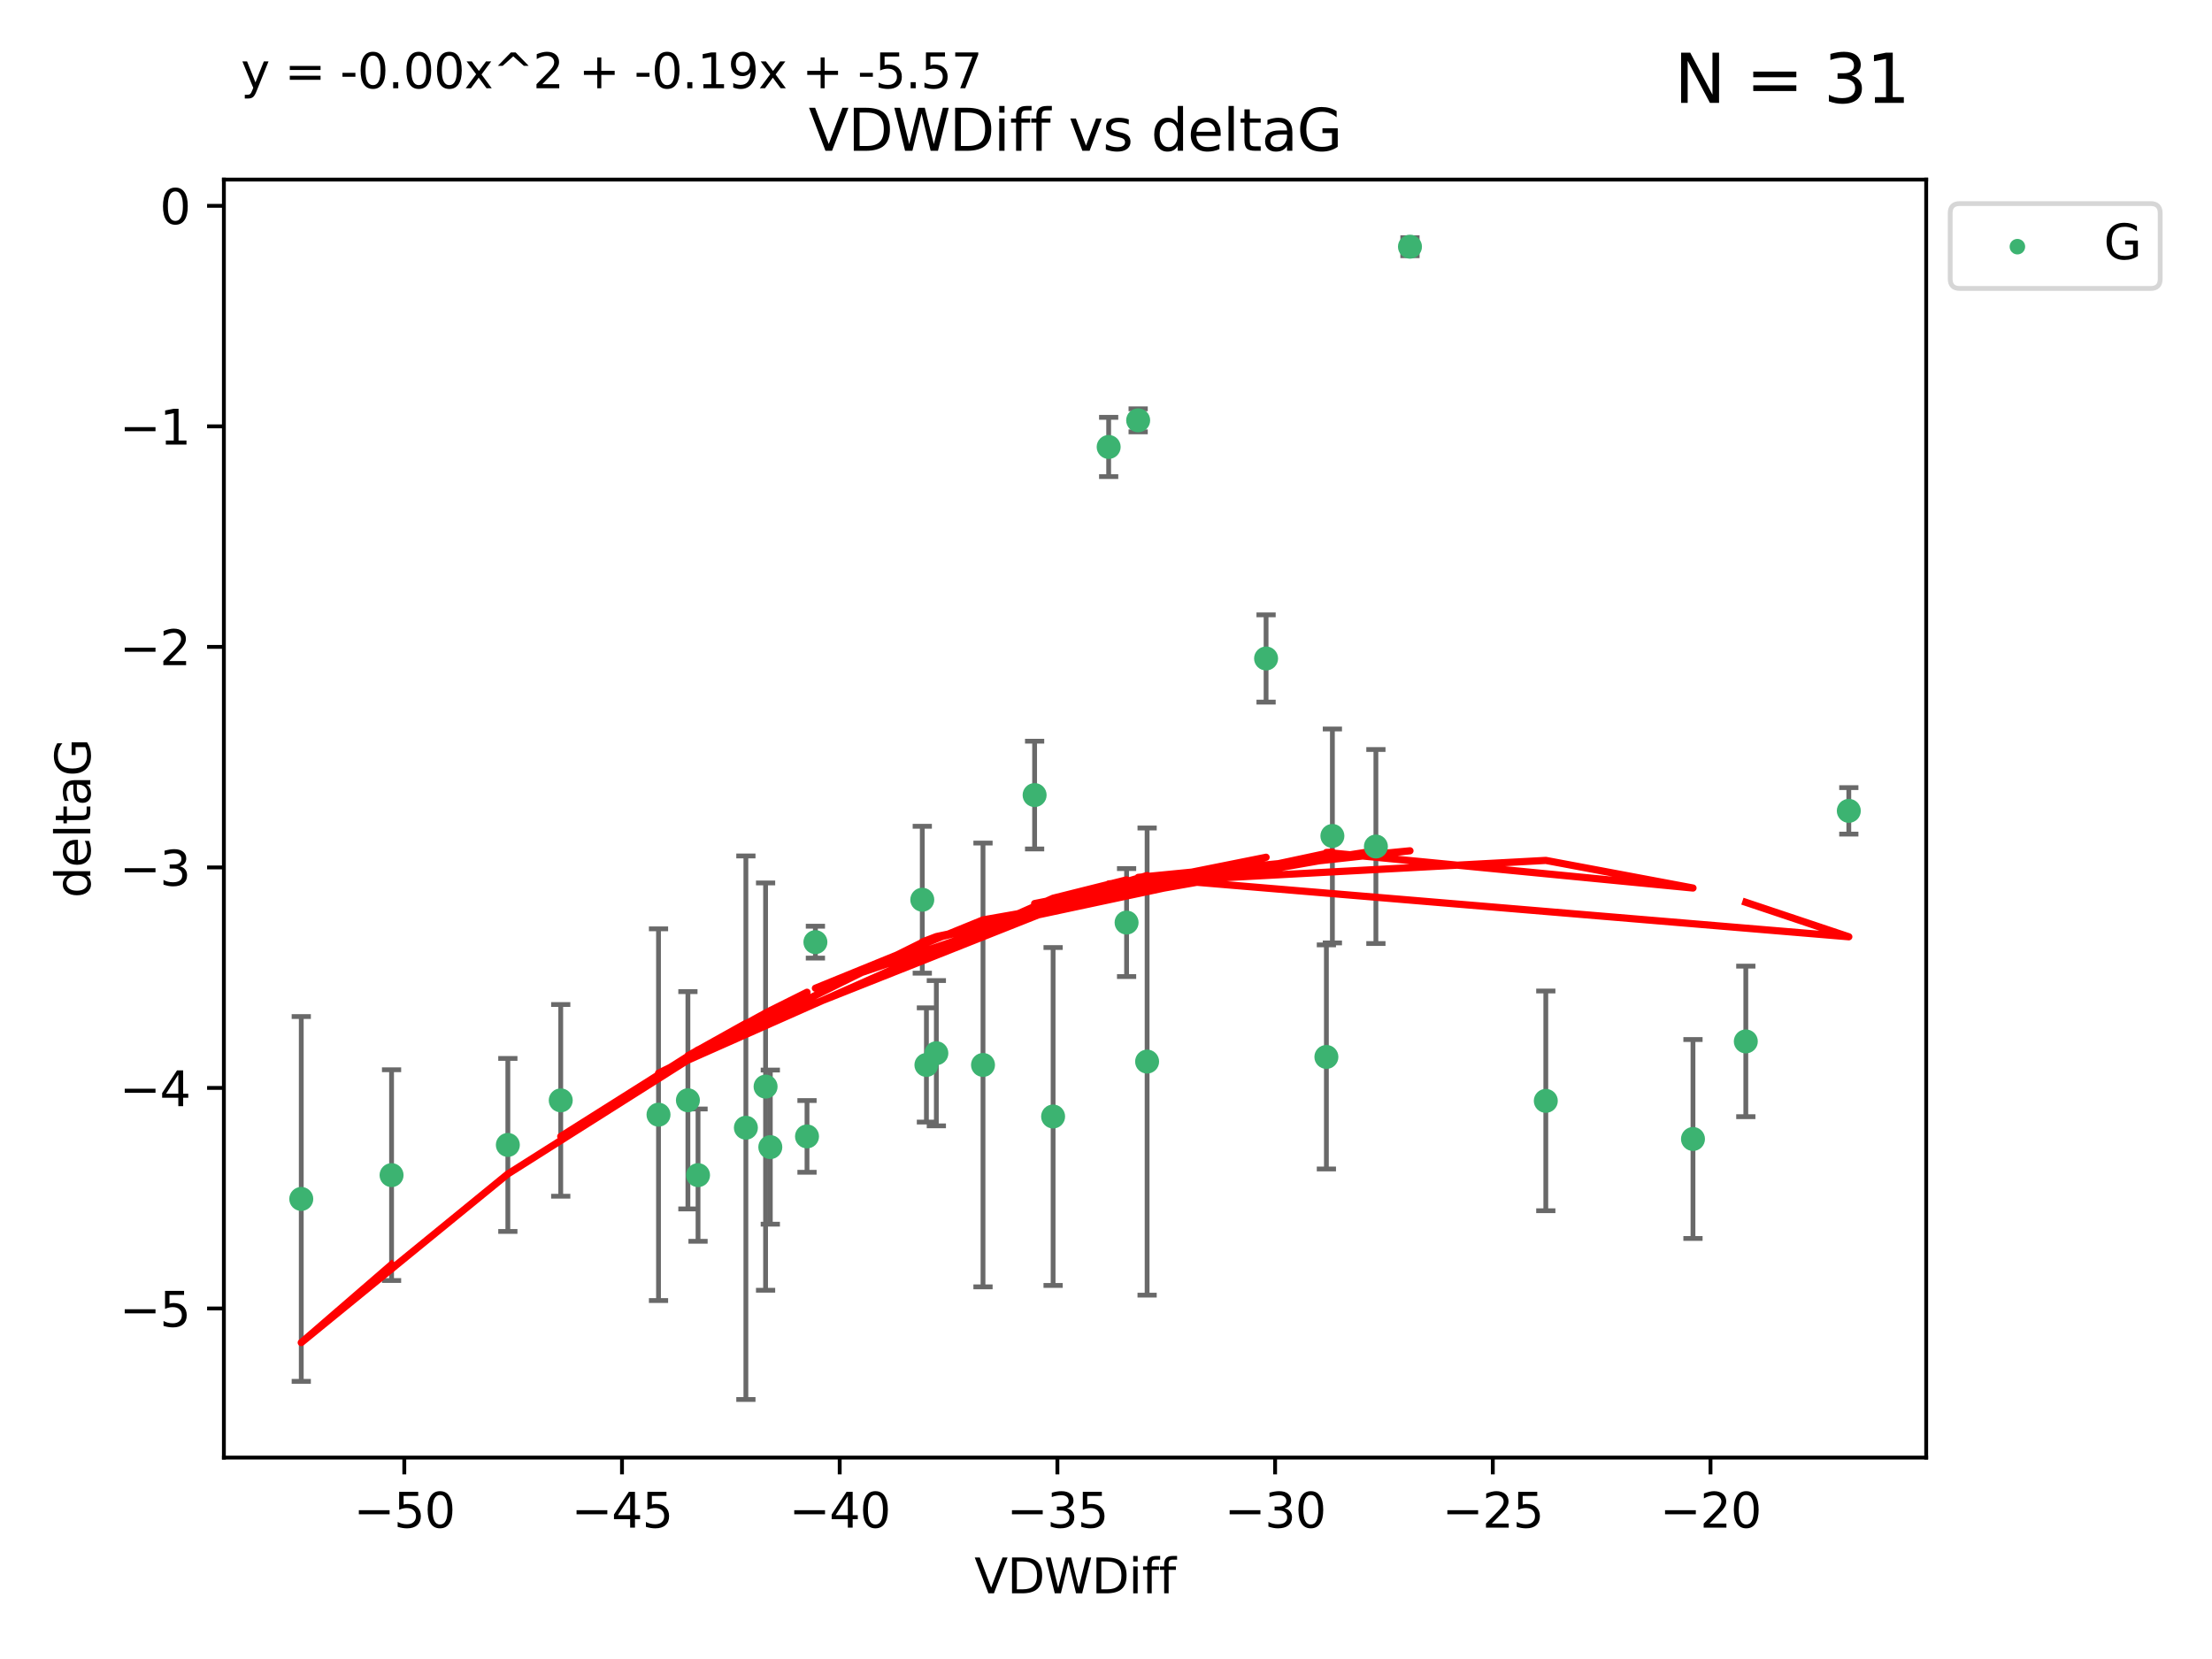<?xml version="1.0" encoding="utf-8" standalone="no"?>
<!DOCTYPE svg PUBLIC "-//W3C//DTD SVG 1.1//EN"
  "http://www.w3.org/Graphics/SVG/1.1/DTD/svg11.dtd">
<svg xmlns:xlink="http://www.w3.org/1999/xlink" width="460.8pt" height="345.6pt" viewBox="0 0 460.8 345.6" xmlns="http://www.w3.org/2000/svg" version="1.1">
 <defs>
  <style type="text/css">*{stroke-linejoin: round; stroke-linecap: butt}</style>
 </defs>
 <g id="figure_1">
  <g id="patch_1">
   <path d="M 0 345.6 
L 460.8 345.6 
L 460.8 0 
L 0 0 
z
" style="fill: #ffffff"/>
  </g>
  <g id="axes_1">
   <g id="patch_2">
    <path d="M 46.64 303.64 
L 401.26 303.64 
L 401.26 37.411 
L 46.64 37.411 
z
" style="fill: #ffffff"/>
   </g>
   <g id="PathCollection_1">
    <defs>
     <path id="md4c4c28c07" d="M 0 1.118 
C 0.297 1.118 0.581 1 0.791 0.791 
C 1 0.581 1.118 0.297 1.118 0 
C 1.118 -0.297 1 -0.581 0.791 -0.791 
C 0.581 -1 0.297 -1.118 0 -1.118 
C -0.297 -1.118 -0.581 -1 -0.791 -0.791 
C -1 -0.581 -1.118 -0.297 -1.118 0 
C -1.118 0.297 -1 0.581 -0.791 0.791 
C -0.581 1 -0.297 1.118 0 1.118 
z
" style="stroke: #3cb371"/>
    </defs>
    <g clip-path="url(#pb6fad65998)">
     <use xlink:href="#md4c4c28c07" x="81.57" y="244.801" style="fill: #3cb371; stroke: #3cb371"/>
     <use xlink:href="#md4c4c28c07" x="62.759" y="249.76" style="fill: #3cb371; stroke: #3cb371"/>
     <use xlink:href="#md4c4c28c07" x="105.794" y="238.51" style="fill: #3cb371; stroke: #3cb371"/>
     <use xlink:href="#md4c4c28c07" x="155.382" y="234.926" style="fill: #3cb371; stroke: #3cb371"/>
     <use xlink:href="#md4c4c28c07" x="143.304" y="229.207" style="fill: #3cb371; stroke: #3cb371"/>
     <use xlink:href="#md4c4c28c07" x="159.485" y="226.36" style="fill: #3cb371; stroke: #3cb371"/>
     <use xlink:href="#md4c4c28c07" x="168.115" y="236.736" style="fill: #3cb371; stroke: #3cb371"/>
     <use xlink:href="#md4c4c28c07" x="160.47" y="238.966" style="fill: #3cb371; stroke: #3cb371"/>
     <use xlink:href="#md4c4c28c07" x="116.812" y="229.226" style="fill: #3cb371; stroke: #3cb371"/>
     <use xlink:href="#md4c4c28c07" x="145.413" y="244.803" style="fill: #3cb371; stroke: #3cb371"/>
     <use xlink:href="#md4c4c28c07" x="234.688" y="192.187" style="fill: #3cb371; stroke: #3cb371"/>
     <use xlink:href="#md4c4c28c07" x="219.381" y="232.587" style="fill: #3cb371; stroke: #3cb371"/>
     <use xlink:href="#md4c4c28c07" x="137.18" y="232.207" style="fill: #3cb371; stroke: #3cb371"/>
     <use xlink:href="#md4c4c28c07" x="192.991" y="221.85" style="fill: #3cb371; stroke: #3cb371"/>
     <use xlink:href="#md4c4c28c07" x="263.748" y="137.174" style="fill: #3cb371; stroke: #3cb371"/>
     <use xlink:href="#md4c4c28c07" x="215.529" y="165.628" style="fill: #3cb371; stroke: #3cb371"/>
     <use xlink:href="#md4c4c28c07" x="286.625" y="176.344" style="fill: #3cb371; stroke: #3cb371"/>
     <use xlink:href="#md4c4c28c07" x="204.778" y="221.848" style="fill: #3cb371; stroke: #3cb371"/>
     <use xlink:href="#md4c4c28c07" x="169.864" y="196.265" style="fill: #3cb371; stroke: #3cb371"/>
     <use xlink:href="#md4c4c28c07" x="238.964" y="221.145" style="fill: #3cb371; stroke: #3cb371"/>
     <use xlink:href="#md4c4c28c07" x="192.128" y="187.429" style="fill: #3cb371; stroke: #3cb371"/>
     <use xlink:href="#md4c4c28c07" x="195.058" y="219.405" style="fill: #3cb371; stroke: #3cb371"/>
     <use xlink:href="#md4c4c28c07" x="277.561" y="174.144" style="fill: #3cb371; stroke: #3cb371"/>
     <use xlink:href="#md4c4c28c07" x="276.311" y="220.179" style="fill: #3cb371; stroke: #3cb371"/>
     <use xlink:href="#md4c4c28c07" x="352.678" y="237.271" style="fill: #3cb371; stroke: #3cb371"/>
     <use xlink:href="#md4c4c28c07" x="322.019" y="229.332" style="fill: #3cb371; stroke: #3cb371"/>
     <use xlink:href="#md4c4c28c07" x="230.955" y="93.109" style="fill: #3cb371; stroke: #3cb371"/>
     <use xlink:href="#md4c4c28c07" x="293.721" y="51.392" style="fill: #3cb371; stroke: #3cb371"/>
     <use xlink:href="#md4c4c28c07" x="237.099" y="87.559" style="fill: #3cb371; stroke: #3cb371"/>
     <use xlink:href="#md4c4c28c07" x="385.141" y="168.916" style="fill: #3cb371; stroke: #3cb371"/>
     <use xlink:href="#md4c4c28c07" x="363.685" y="216.946" style="fill: #3cb371; stroke: #3cb371"/>
    </g>
   </g>
   <g id="matplotlib.axis_1">
    <g id="xtick_1">
     <g id="line2d_1">
      <defs>
       <path id="m5ba196011d" d="M 0 0 
L 0 3.5 
" style="stroke: #000000; stroke-width: 0.8"/>
      </defs>
      <g>
       <use xlink:href="#m5ba196011d" x="84.223" y="303.64" style="stroke: #000000; stroke-width: 0.8"/>
      </g>
     </g>
     <g id="text_1">
      <!-- −50 -->
      <g transform="translate(73.67 318.238)scale(0.1 -0.1)">
       <defs>
        <path id="DejaVuSans-2212" d="M 678 2272 
L 4684 2272 
L 4684 1741 
L 678 1741 
L 678 2272 
z
" transform="scale(0.016)"/>
        <path id="DejaVuSans-35" d="M 691 4666 
L 3169 4666 
L 3169 4134 
L 1269 4134 
L 1269 2991 
Q 1406 3038 1543 3061 
Q 1681 3084 1819 3084 
Q 2600 3084 3056 2656 
Q 3513 2228 3513 1497 
Q 3513 744 3044 326 
Q 2575 -91 1722 -91 
Q 1428 -91 1123 -41 
Q 819 9 494 109 
L 494 744 
Q 775 591 1075 516 
Q 1375 441 1709 441 
Q 2250 441 2565 725 
Q 2881 1009 2881 1497 
Q 2881 1984 2565 2268 
Q 2250 2553 1709 2553 
Q 1456 2553 1204 2497 
Q 953 2441 691 2322 
L 691 4666 
z
" transform="scale(0.016)"/>
        <path id="DejaVuSans-30" d="M 2034 4250 
Q 1547 4250 1301 3770 
Q 1056 3291 1056 2328 
Q 1056 1369 1301 889 
Q 1547 409 2034 409 
Q 2525 409 2770 889 
Q 3016 1369 3016 2328 
Q 3016 3291 2770 3770 
Q 2525 4250 2034 4250 
z
M 2034 4750 
Q 2819 4750 3233 4129 
Q 3647 3509 3647 2328 
Q 3647 1150 3233 529 
Q 2819 -91 2034 -91 
Q 1250 -91 836 529 
Q 422 1150 422 2328 
Q 422 3509 836 4129 
Q 1250 4750 2034 4750 
z
" transform="scale(0.016)"/>
       </defs>
       <use xlink:href="#DejaVuSans-2212"/>
       <use xlink:href="#DejaVuSans-35" x="83.789"/>
       <use xlink:href="#DejaVuSans-30" x="147.412"/>
      </g>
     </g>
    </g>
    <g id="xtick_2">
     <g id="line2d_2">
      <g>
       <use xlink:href="#m5ba196011d" x="129.574" y="303.64" style="stroke: #000000; stroke-width: 0.8"/>
      </g>
     </g>
     <g id="text_2">
      <!-- −45 -->
      <g transform="translate(119.021 318.238)scale(0.1 -0.1)">
       <defs>
        <path id="DejaVuSans-34" d="M 2419 4116 
L 825 1625 
L 2419 1625 
L 2419 4116 
z
M 2253 4666 
L 3047 4666 
L 3047 1625 
L 3713 1625 
L 3713 1100 
L 3047 1100 
L 3047 0 
L 2419 0 
L 2419 1100 
L 313 1100 
L 313 1709 
L 2253 4666 
z
" transform="scale(0.016)"/>
       </defs>
       <use xlink:href="#DejaVuSans-2212"/>
       <use xlink:href="#DejaVuSans-34" x="83.789"/>
       <use xlink:href="#DejaVuSans-35" x="147.412"/>
      </g>
     </g>
    </g>
    <g id="xtick_3">
     <g id="line2d_3">
      <g>
       <use xlink:href="#m5ba196011d" x="174.925" y="303.64" style="stroke: #000000; stroke-width: 0.8"/>
      </g>
     </g>
     <g id="text_3">
      <!-- −40 -->
      <g transform="translate(164.372 318.238)scale(0.1 -0.1)">
       <use xlink:href="#DejaVuSans-2212"/>
       <use xlink:href="#DejaVuSans-34" x="83.789"/>
       <use xlink:href="#DejaVuSans-30" x="147.412"/>
      </g>
     </g>
    </g>
    <g id="xtick_4">
     <g id="line2d_4">
      <g>
       <use xlink:href="#m5ba196011d" x="220.276" y="303.64" style="stroke: #000000; stroke-width: 0.8"/>
      </g>
     </g>
     <g id="text_4">
      <!-- −35 -->
      <g transform="translate(209.723 318.238)scale(0.1 -0.1)">
       <defs>
        <path id="DejaVuSans-33" d="M 2597 2516 
Q 3050 2419 3304 2112 
Q 3559 1806 3559 1356 
Q 3559 666 3084 287 
Q 2609 -91 1734 -91 
Q 1441 -91 1130 -33 
Q 819 25 488 141 
L 488 750 
Q 750 597 1062 519 
Q 1375 441 1716 441 
Q 2309 441 2620 675 
Q 2931 909 2931 1356 
Q 2931 1769 2642 2001 
Q 2353 2234 1838 2234 
L 1294 2234 
L 1294 2753 
L 1863 2753 
Q 2328 2753 2575 2939 
Q 2822 3125 2822 3475 
Q 2822 3834 2567 4026 
Q 2313 4219 1838 4219 
Q 1578 4219 1281 4162 
Q 984 4106 628 3988 
L 628 4550 
Q 988 4650 1302 4700 
Q 1616 4750 1894 4750 
Q 2613 4750 3031 4423 
Q 3450 4097 3450 3541 
Q 3450 3153 3228 2886 
Q 3006 2619 2597 2516 
z
" transform="scale(0.016)"/>
       </defs>
       <use xlink:href="#DejaVuSans-2212"/>
       <use xlink:href="#DejaVuSans-33" x="83.789"/>
       <use xlink:href="#DejaVuSans-35" x="147.412"/>
      </g>
     </g>
    </g>
    <g id="xtick_5">
     <g id="line2d_5">
      <g>
       <use xlink:href="#m5ba196011d" x="265.627" y="303.64" style="stroke: #000000; stroke-width: 0.8"/>
      </g>
     </g>
     <g id="text_5">
      <!-- −30 -->
      <g transform="translate(255.074 318.238)scale(0.1 -0.1)">
       <use xlink:href="#DejaVuSans-2212"/>
       <use xlink:href="#DejaVuSans-33" x="83.789"/>
       <use xlink:href="#DejaVuSans-30" x="147.412"/>
      </g>
     </g>
    </g>
    <g id="xtick_6">
     <g id="line2d_6">
      <g>
       <use xlink:href="#m5ba196011d" x="310.978" y="303.64" style="stroke: #000000; stroke-width: 0.8"/>
      </g>
     </g>
     <g id="text_6">
      <!-- −25 -->
      <g transform="translate(300.425 318.238)scale(0.1 -0.1)">
       <defs>
        <path id="DejaVuSans-32" d="M 1228 531 
L 3431 531 
L 3431 0 
L 469 0 
L 469 531 
Q 828 903 1448 1529 
Q 2069 2156 2228 2338 
Q 2531 2678 2651 2914 
Q 2772 3150 2772 3378 
Q 2772 3750 2511 3984 
Q 2250 4219 1831 4219 
Q 1534 4219 1204 4116 
Q 875 4013 500 3803 
L 500 4441 
Q 881 4594 1212 4672 
Q 1544 4750 1819 4750 
Q 2544 4750 2975 4387 
Q 3406 4025 3406 3419 
Q 3406 3131 3298 2873 
Q 3191 2616 2906 2266 
Q 2828 2175 2409 1742 
Q 1991 1309 1228 531 
z
" transform="scale(0.016)"/>
       </defs>
       <use xlink:href="#DejaVuSans-2212"/>
       <use xlink:href="#DejaVuSans-32" x="83.789"/>
       <use xlink:href="#DejaVuSans-35" x="147.412"/>
      </g>
     </g>
    </g>
    <g id="xtick_7">
     <g id="line2d_7">
      <g>
       <use xlink:href="#m5ba196011d" x="356.329" y="303.64" style="stroke: #000000; stroke-width: 0.8"/>
      </g>
     </g>
     <g id="text_7">
      <!-- −20 -->
      <g transform="translate(345.776 318.238)scale(0.1 -0.1)">
       <use xlink:href="#DejaVuSans-2212"/>
       <use xlink:href="#DejaVuSans-32" x="83.789"/>
       <use xlink:href="#DejaVuSans-30" x="147.412"/>
      </g>
     </g>
    </g>
    <g id="text_8">
     <!-- VDWDiff -->
     <g transform="translate(202.977 331.917)scale(0.1 -0.1)">
      <defs>
       <path id="DejaVuSans-56" d="M 1831 0 
L 50 4666 
L 709 4666 
L 2188 738 
L 3669 4666 
L 4325 4666 
L 2547 0 
L 1831 0 
z
" transform="scale(0.016)"/>
       <path id="DejaVuSans-44" d="M 1259 4147 
L 1259 519 
L 2022 519 
Q 2988 519 3436 956 
Q 3884 1394 3884 2338 
Q 3884 3275 3436 3711 
Q 2988 4147 2022 4147 
L 1259 4147 
z
M 628 4666 
L 1925 4666 
Q 3281 4666 3915 4102 
Q 4550 3538 4550 2338 
Q 4550 1131 3912 565 
Q 3275 0 1925 0 
L 628 0 
L 628 4666 
z
" transform="scale(0.016)"/>
       <path id="DejaVuSans-57" d="M 213 4666 
L 850 4666 
L 1831 722 
L 2809 4666 
L 3519 4666 
L 4500 722 
L 5478 4666 
L 6119 4666 
L 4947 0 
L 4153 0 
L 3169 4050 
L 2175 0 
L 1381 0 
L 213 4666 
z
" transform="scale(0.016)"/>
       <path id="DejaVuSans-69" d="M 603 3500 
L 1178 3500 
L 1178 0 
L 603 0 
L 603 3500 
z
M 603 4863 
L 1178 4863 
L 1178 4134 
L 603 4134 
L 603 4863 
z
" transform="scale(0.016)"/>
       <path id="DejaVuSans-66" d="M 2375 4863 
L 2375 4384 
L 1825 4384 
Q 1516 4384 1395 4259 
Q 1275 4134 1275 3809 
L 1275 3500 
L 2222 3500 
L 2222 3053 
L 1275 3053 
L 1275 0 
L 697 0 
L 697 3053 
L 147 3053 
L 147 3500 
L 697 3500 
L 697 3744 
Q 697 4328 969 4595 
Q 1241 4863 1831 4863 
L 2375 4863 
z
" transform="scale(0.016)"/>
      </defs>
      <use xlink:href="#DejaVuSans-56"/>
      <use xlink:href="#DejaVuSans-44" x="68.408"/>
      <use xlink:href="#DejaVuSans-57" x="145.41"/>
      <use xlink:href="#DejaVuSans-44" x="244.287"/>
      <use xlink:href="#DejaVuSans-69" x="321.289"/>
      <use xlink:href="#DejaVuSans-66" x="349.072"/>
      <use xlink:href="#DejaVuSans-66" x="384.277"/>
     </g>
    </g>
   </g>
   <g id="matplotlib.axis_2">
    <g id="ytick_1">
     <g id="line2d_8">
      <defs>
       <path id="m40ac936f64" d="M 0 0 
L -3.5 0 
" style="stroke: #000000; stroke-width: 0.8"/>
      </defs>
      <g>
       <use xlink:href="#m40ac936f64" x="46.64" y="272.58" style="stroke: #000000; stroke-width: 0.8"/>
      </g>
     </g>
     <g id="text_9">
      <!-- −5 -->
      <g transform="translate(24.898 276.379)scale(0.1 -0.1)">
       <use xlink:href="#DejaVuSans-2212"/>
       <use xlink:href="#DejaVuSans-35" x="83.789"/>
      </g>
     </g>
    </g>
    <g id="ytick_2">
     <g id="line2d_9">
      <g>
       <use xlink:href="#m40ac936f64" x="46.64" y="226.639" style="stroke: #000000; stroke-width: 0.8"/>
      </g>
     </g>
     <g id="text_10">
      <!-- −4 -->
      <g transform="translate(24.898 230.438)scale(0.1 -0.1)">
       <use xlink:href="#DejaVuSans-2212"/>
       <use xlink:href="#DejaVuSans-34" x="83.789"/>
      </g>
     </g>
    </g>
    <g id="ytick_3">
     <g id="line2d_10">
      <g>
       <use xlink:href="#m40ac936f64" x="46.64" y="180.698" style="stroke: #000000; stroke-width: 0.8"/>
      </g>
     </g>
     <g id="text_11">
      <!-- −3 -->
      <g transform="translate(24.898 184.498)scale(0.1 -0.1)">
       <use xlink:href="#DejaVuSans-2212"/>
       <use xlink:href="#DejaVuSans-33" x="83.789"/>
      </g>
     </g>
    </g>
    <g id="ytick_4">
     <g id="line2d_11">
      <g>
       <use xlink:href="#m40ac936f64" x="46.64" y="134.758" style="stroke: #000000; stroke-width: 0.8"/>
      </g>
     </g>
     <g id="text_12">
      <!-- −2 -->
      <g transform="translate(24.898 138.557)scale(0.1 -0.1)">
       <use xlink:href="#DejaVuSans-2212"/>
       <use xlink:href="#DejaVuSans-32" x="83.789"/>
      </g>
     </g>
    </g>
    <g id="ytick_5">
     <g id="line2d_12">
      <g>
       <use xlink:href="#m40ac936f64" x="46.64" y="88.817" style="stroke: #000000; stroke-width: 0.8"/>
      </g>
     </g>
     <g id="text_13">
      <!-- −1 -->
      <g transform="translate(24.898 92.616)scale(0.1 -0.1)">
       <defs>
        <path id="DejaVuSans-31" d="M 794 531 
L 1825 531 
L 1825 4091 
L 703 3866 
L 703 4441 
L 1819 4666 
L 2450 4666 
L 2450 531 
L 3481 531 
L 3481 0 
L 794 0 
L 794 531 
z
" transform="scale(0.016)"/>
       </defs>
       <use xlink:href="#DejaVuSans-2212"/>
       <use xlink:href="#DejaVuSans-31" x="83.789"/>
      </g>
     </g>
    </g>
    <g id="ytick_6">
     <g id="line2d_13">
      <g>
       <use xlink:href="#m40ac936f64" x="46.64" y="42.876" style="stroke: #000000; stroke-width: 0.8"/>
      </g>
     </g>
     <g id="text_14">
      <!-- 0 -->
      <g transform="translate(33.278 46.676)scale(0.1 -0.1)">
       <use xlink:href="#DejaVuSans-30"/>
      </g>
     </g>
    </g>
    <g id="text_15">
     <!-- deltaG -->
     <g transform="translate(18.818 187.064)rotate(-90)scale(0.1 -0.1)">
      <defs>
       <path id="DejaVuSans-64" d="M 2906 2969 
L 2906 4863 
L 3481 4863 
L 3481 0 
L 2906 0 
L 2906 525 
Q 2725 213 2448 61 
Q 2172 -91 1784 -91 
Q 1150 -91 751 415 
Q 353 922 353 1747 
Q 353 2572 751 3078 
Q 1150 3584 1784 3584 
Q 2172 3584 2448 3432 
Q 2725 3281 2906 2969 
z
M 947 1747 
Q 947 1113 1208 752 
Q 1469 391 1925 391 
Q 2381 391 2643 752 
Q 2906 1113 2906 1747 
Q 2906 2381 2643 2742 
Q 2381 3103 1925 3103 
Q 1469 3103 1208 2742 
Q 947 2381 947 1747 
z
" transform="scale(0.016)"/>
       <path id="DejaVuSans-65" d="M 3597 1894 
L 3597 1613 
L 953 1613 
Q 991 1019 1311 708 
Q 1631 397 2203 397 
Q 2534 397 2845 478 
Q 3156 559 3463 722 
L 3463 178 
Q 3153 47 2828 -22 
Q 2503 -91 2169 -91 
Q 1331 -91 842 396 
Q 353 884 353 1716 
Q 353 2575 817 3079 
Q 1281 3584 2069 3584 
Q 2775 3584 3186 3129 
Q 3597 2675 3597 1894 
z
M 3022 2063 
Q 3016 2534 2758 2815 
Q 2500 3097 2075 3097 
Q 1594 3097 1305 2825 
Q 1016 2553 972 2059 
L 3022 2063 
z
" transform="scale(0.016)"/>
       <path id="DejaVuSans-6c" d="M 603 4863 
L 1178 4863 
L 1178 0 
L 603 0 
L 603 4863 
z
" transform="scale(0.016)"/>
       <path id="DejaVuSans-74" d="M 1172 4494 
L 1172 3500 
L 2356 3500 
L 2356 3053 
L 1172 3053 
L 1172 1153 
Q 1172 725 1289 603 
Q 1406 481 1766 481 
L 2356 481 
L 2356 0 
L 1766 0 
Q 1100 0 847 248 
Q 594 497 594 1153 
L 594 3053 
L 172 3053 
L 172 3500 
L 594 3500 
L 594 4494 
L 1172 4494 
z
" transform="scale(0.016)"/>
       <path id="DejaVuSans-61" d="M 2194 1759 
Q 1497 1759 1228 1600 
Q 959 1441 959 1056 
Q 959 750 1161 570 
Q 1363 391 1709 391 
Q 2188 391 2477 730 
Q 2766 1069 2766 1631 
L 2766 1759 
L 2194 1759 
z
M 3341 1997 
L 3341 0 
L 2766 0 
L 2766 531 
Q 2569 213 2275 61 
Q 1981 -91 1556 -91 
Q 1019 -91 701 211 
Q 384 513 384 1019 
Q 384 1609 779 1909 
Q 1175 2209 1959 2209 
L 2766 2209 
L 2766 2266 
Q 2766 2663 2505 2880 
Q 2244 3097 1772 3097 
Q 1472 3097 1187 3025 
Q 903 2953 641 2809 
L 641 3341 
Q 956 3463 1253 3523 
Q 1550 3584 1831 3584 
Q 2591 3584 2966 3190 
Q 3341 2797 3341 1997 
z
" transform="scale(0.016)"/>
       <path id="DejaVuSans-47" d="M 3809 666 
L 3809 1919 
L 2778 1919 
L 2778 2438 
L 4434 2438 
L 4434 434 
Q 4069 175 3628 42 
Q 3188 -91 2688 -91 
Q 1594 -91 976 548 
Q 359 1188 359 2328 
Q 359 3472 976 4111 
Q 1594 4750 2688 4750 
Q 3144 4750 3555 4637 
Q 3966 4525 4313 4306 
L 4313 3634 
Q 3963 3931 3569 4081 
Q 3175 4231 2741 4231 
Q 1884 4231 1454 3753 
Q 1025 3275 1025 2328 
Q 1025 1384 1454 906 
Q 1884 428 2741 428 
Q 3075 428 3337 486 
Q 3600 544 3809 666 
z
" transform="scale(0.016)"/>
      </defs>
      <use xlink:href="#DejaVuSans-64"/>
      <use xlink:href="#DejaVuSans-65" x="63.477"/>
      <use xlink:href="#DejaVuSans-6c" x="125"/>
      <use xlink:href="#DejaVuSans-74" x="152.783"/>
      <use xlink:href="#DejaVuSans-61" x="191.992"/>
      <use xlink:href="#DejaVuSans-47" x="253.271"/>
     </g>
    </g>
   </g>
   <g id="LineCollection_1">
    <path d="M 81.57 266.756 
L 81.57 222.846 
" clip-path="url(#pb6fad65998)" style="fill: none; stroke: #696969"/>
    <path d="M 62.759 287.759 
L 62.759 211.762 
" clip-path="url(#pb6fad65998)" style="fill: none; stroke: #696969"/>
    <path d="M 105.794 256.53 
L 105.794 220.491 
" clip-path="url(#pb6fad65998)" style="fill: none; stroke: #696969"/>
    <path d="M 155.382 291.539 
L 155.382 178.313 
" clip-path="url(#pb6fad65998)" style="fill: none; stroke: #696969"/>
    <path d="M 143.304 251.842 
L 143.304 206.572 
" clip-path="url(#pb6fad65998)" style="fill: none; stroke: #696969"/>
    <path d="M 159.485 268.784 
L 159.485 183.936 
" clip-path="url(#pb6fad65998)" style="fill: none; stroke: #696969"/>
    <path d="M 168.115 244.208 
L 168.115 229.264 
" clip-path="url(#pb6fad65998)" style="fill: none; stroke: #696969"/>
    <path d="M 160.47 255.018 
L 160.47 222.914 
" clip-path="url(#pb6fad65998)" style="fill: none; stroke: #696969"/>
    <path d="M 116.812 249.192 
L 116.812 209.26 
" clip-path="url(#pb6fad65998)" style="fill: none; stroke: #696969"/>
    <path d="M 145.413 258.582 
L 145.413 231.024 
" clip-path="url(#pb6fad65998)" style="fill: none; stroke: #696969"/>
    <path d="M 234.688 203.432 
L 234.688 180.942 
" clip-path="url(#pb6fad65998)" style="fill: none; stroke: #696969"/>
    <path d="M 219.381 267.782 
L 219.381 197.392 
" clip-path="url(#pb6fad65998)" style="fill: none; stroke: #696969"/>
    <path d="M 137.18 270.925 
L 137.18 193.49 
" clip-path="url(#pb6fad65998)" style="fill: none; stroke: #696969"/>
    <path d="M 192.991 233.748 
L 192.991 209.952 
" clip-path="url(#pb6fad65998)" style="fill: none; stroke: #696969"/>
    <path d="M 263.748 146.264 
L 263.748 128.083 
" clip-path="url(#pb6fad65998)" style="fill: none; stroke: #696969"/>
    <path d="M 215.529 176.852 
L 215.529 154.404 
" clip-path="url(#pb6fad65998)" style="fill: none; stroke: #696969"/>
    <path d="M 286.625 196.549 
L 286.625 156.139 
" clip-path="url(#pb6fad65998)" style="fill: none; stroke: #696969"/>
    <path d="M 204.778 268.073 
L 204.778 175.623 
" clip-path="url(#pb6fad65998)" style="fill: none; stroke: #696969"/>
    <path d="M 169.864 199.585 
L 169.864 192.945 
" clip-path="url(#pb6fad65998)" style="fill: none; stroke: #696969"/>
    <path d="M 238.964 269.803 
L 238.964 172.488 
" clip-path="url(#pb6fad65998)" style="fill: none; stroke: #696969"/>
    <path d="M 192.128 202.728 
L 192.128 172.13 
" clip-path="url(#pb6fad65998)" style="fill: none; stroke: #696969"/>
    <path d="M 195.058 234.537 
L 195.058 204.273 
" clip-path="url(#pb6fad65998)" style="fill: none; stroke: #696969"/>
    <path d="M 277.561 196.426 
L 277.561 151.862 
" clip-path="url(#pb6fad65998)" style="fill: none; stroke: #696969"/>
    <path d="M 276.311 243.521 
L 276.311 196.837 
" clip-path="url(#pb6fad65998)" style="fill: none; stroke: #696969"/>
    <path d="M 352.678 257.991 
L 352.678 216.551 
" clip-path="url(#pb6fad65998)" style="fill: none; stroke: #696969"/>
    <path d="M 322.019 252.215 
L 322.019 206.448 
" clip-path="url(#pb6fad65998)" style="fill: none; stroke: #696969"/>
    <path d="M 230.955 99.282 
L 230.955 86.936 
" clip-path="url(#pb6fad65998)" style="fill: none; stroke: #696969"/>
    <path d="M 293.721 53.271 
L 293.721 49.513 
" clip-path="url(#pb6fad65998)" style="fill: none; stroke: #696969"/>
    <path d="M 237.099 89.96 
L 237.099 85.158 
" clip-path="url(#pb6fad65998)" style="fill: none; stroke: #696969"/>
    <path d="M 385.141 173.755 
L 385.141 164.078 
" clip-path="url(#pb6fad65998)" style="fill: none; stroke: #696969"/>
    <path d="M 363.685 232.625 
L 363.685 201.266 
" clip-path="url(#pb6fad65998)" style="fill: none; stroke: #696969"/>
   </g>
   <g id="line2d_14">
    <defs>
     <path id="m552e2dcdcc" d="M 2 0 
L -2 -0 
" style="stroke: #696969"/>
    </defs>
    <g clip-path="url(#pb6fad65998)">
     <use xlink:href="#m552e2dcdcc" x="81.57" y="266.756" style="fill: #696969; stroke: #696969"/>
     <use xlink:href="#m552e2dcdcc" x="62.759" y="287.759" style="fill: #696969; stroke: #696969"/>
     <use xlink:href="#m552e2dcdcc" x="105.794" y="256.53" style="fill: #696969; stroke: #696969"/>
     <use xlink:href="#m552e2dcdcc" x="155.382" y="291.539" style="fill: #696969; stroke: #696969"/>
     <use xlink:href="#m552e2dcdcc" x="143.304" y="251.842" style="fill: #696969; stroke: #696969"/>
     <use xlink:href="#m552e2dcdcc" x="159.485" y="268.784" style="fill: #696969; stroke: #696969"/>
     <use xlink:href="#m552e2dcdcc" x="168.115" y="244.208" style="fill: #696969; stroke: #696969"/>
     <use xlink:href="#m552e2dcdcc" x="160.47" y="255.018" style="fill: #696969; stroke: #696969"/>
     <use xlink:href="#m552e2dcdcc" x="116.812" y="249.192" style="fill: #696969; stroke: #696969"/>
     <use xlink:href="#m552e2dcdcc" x="145.413" y="258.582" style="fill: #696969; stroke: #696969"/>
     <use xlink:href="#m552e2dcdcc" x="234.688" y="203.432" style="fill: #696969; stroke: #696969"/>
     <use xlink:href="#m552e2dcdcc" x="219.381" y="267.782" style="fill: #696969; stroke: #696969"/>
     <use xlink:href="#m552e2dcdcc" x="137.18" y="270.925" style="fill: #696969; stroke: #696969"/>
     <use xlink:href="#m552e2dcdcc" x="192.991" y="233.748" style="fill: #696969; stroke: #696969"/>
     <use xlink:href="#m552e2dcdcc" x="263.748" y="146.264" style="fill: #696969; stroke: #696969"/>
     <use xlink:href="#m552e2dcdcc" x="215.529" y="176.852" style="fill: #696969; stroke: #696969"/>
     <use xlink:href="#m552e2dcdcc" x="286.625" y="196.549" style="fill: #696969; stroke: #696969"/>
     <use xlink:href="#m552e2dcdcc" x="204.778" y="268.073" style="fill: #696969; stroke: #696969"/>
     <use xlink:href="#m552e2dcdcc" x="169.864" y="199.585" style="fill: #696969; stroke: #696969"/>
     <use xlink:href="#m552e2dcdcc" x="238.964" y="269.803" style="fill: #696969; stroke: #696969"/>
     <use xlink:href="#m552e2dcdcc" x="192.128" y="202.728" style="fill: #696969; stroke: #696969"/>
     <use xlink:href="#m552e2dcdcc" x="195.058" y="234.537" style="fill: #696969; stroke: #696969"/>
     <use xlink:href="#m552e2dcdcc" x="277.561" y="196.426" style="fill: #696969; stroke: #696969"/>
     <use xlink:href="#m552e2dcdcc" x="276.311" y="243.521" style="fill: #696969; stroke: #696969"/>
     <use xlink:href="#m552e2dcdcc" x="352.678" y="257.991" style="fill: #696969; stroke: #696969"/>
     <use xlink:href="#m552e2dcdcc" x="322.019" y="252.215" style="fill: #696969; stroke: #696969"/>
     <use xlink:href="#m552e2dcdcc" x="230.955" y="99.282" style="fill: #696969; stroke: #696969"/>
     <use xlink:href="#m552e2dcdcc" x="293.721" y="53.271" style="fill: #696969; stroke: #696969"/>
     <use xlink:href="#m552e2dcdcc" x="237.099" y="89.96" style="fill: #696969; stroke: #696969"/>
     <use xlink:href="#m552e2dcdcc" x="385.141" y="173.755" style="fill: #696969; stroke: #696969"/>
     <use xlink:href="#m552e2dcdcc" x="363.685" y="232.625" style="fill: #696969; stroke: #696969"/>
    </g>
   </g>
   <g id="line2d_15">
    <g clip-path="url(#pb6fad65998)">
     <use xlink:href="#m552e2dcdcc" x="81.57" y="222.846" style="fill: #696969; stroke: #696969"/>
     <use xlink:href="#m552e2dcdcc" x="62.759" y="211.762" style="fill: #696969; stroke: #696969"/>
     <use xlink:href="#m552e2dcdcc" x="105.794" y="220.491" style="fill: #696969; stroke: #696969"/>
     <use xlink:href="#m552e2dcdcc" x="155.382" y="178.313" style="fill: #696969; stroke: #696969"/>
     <use xlink:href="#m552e2dcdcc" x="143.304" y="206.572" style="fill: #696969; stroke: #696969"/>
     <use xlink:href="#m552e2dcdcc" x="159.485" y="183.936" style="fill: #696969; stroke: #696969"/>
     <use xlink:href="#m552e2dcdcc" x="168.115" y="229.264" style="fill: #696969; stroke: #696969"/>
     <use xlink:href="#m552e2dcdcc" x="160.47" y="222.914" style="fill: #696969; stroke: #696969"/>
     <use xlink:href="#m552e2dcdcc" x="116.812" y="209.26" style="fill: #696969; stroke: #696969"/>
     <use xlink:href="#m552e2dcdcc" x="145.413" y="231.024" style="fill: #696969; stroke: #696969"/>
     <use xlink:href="#m552e2dcdcc" x="234.688" y="180.942" style="fill: #696969; stroke: #696969"/>
     <use xlink:href="#m552e2dcdcc" x="219.381" y="197.392" style="fill: #696969; stroke: #696969"/>
     <use xlink:href="#m552e2dcdcc" x="137.18" y="193.49" style="fill: #696969; stroke: #696969"/>
     <use xlink:href="#m552e2dcdcc" x="192.991" y="209.952" style="fill: #696969; stroke: #696969"/>
     <use xlink:href="#m552e2dcdcc" x="263.748" y="128.083" style="fill: #696969; stroke: #696969"/>
     <use xlink:href="#m552e2dcdcc" x="215.529" y="154.404" style="fill: #696969; stroke: #696969"/>
     <use xlink:href="#m552e2dcdcc" x="286.625" y="156.139" style="fill: #696969; stroke: #696969"/>
     <use xlink:href="#m552e2dcdcc" x="204.778" y="175.623" style="fill: #696969; stroke: #696969"/>
     <use xlink:href="#m552e2dcdcc" x="169.864" y="192.945" style="fill: #696969; stroke: #696969"/>
     <use xlink:href="#m552e2dcdcc" x="238.964" y="172.488" style="fill: #696969; stroke: #696969"/>
     <use xlink:href="#m552e2dcdcc" x="192.128" y="172.13" style="fill: #696969; stroke: #696969"/>
     <use xlink:href="#m552e2dcdcc" x="195.058" y="204.273" style="fill: #696969; stroke: #696969"/>
     <use xlink:href="#m552e2dcdcc" x="277.561" y="151.862" style="fill: #696969; stroke: #696969"/>
     <use xlink:href="#m552e2dcdcc" x="276.311" y="196.837" style="fill: #696969; stroke: #696969"/>
     <use xlink:href="#m552e2dcdcc" x="352.678" y="216.551" style="fill: #696969; stroke: #696969"/>
     <use xlink:href="#m552e2dcdcc" x="322.019" y="206.448" style="fill: #696969; stroke: #696969"/>
     <use xlink:href="#m552e2dcdcc" x="230.955" y="86.936" style="fill: #696969; stroke: #696969"/>
     <use xlink:href="#m552e2dcdcc" x="293.721" y="49.513" style="fill: #696969; stroke: #696969"/>
     <use xlink:href="#m552e2dcdcc" x="237.099" y="85.158" style="fill: #696969; stroke: #696969"/>
     <use xlink:href="#m552e2dcdcc" x="385.141" y="164.078" style="fill: #696969; stroke: #696969"/>
     <use xlink:href="#m552e2dcdcc" x="363.685" y="201.266" style="fill: #696969; stroke: #696969"/>
    </g>
   </g>
   <g id="line2d_16">
    <path d="M 81.57 263.427 
L 62.759 279.687 
L 105.794 244.556 
L 155.382 213.185 
L 143.304 219.927 
L 159.485 211.026 
L 168.115 206.704 
L 160.47 210.518 
L 116.812 236.742 
L 145.413 218.708 
L 234.688 183.29 
L 219.381 187.117 
L 137.18 223.567 
L 192.991 195.897 
L 263.748 178.583 
L 215.529 188.226 
L 286.625 177.234 
L 204.778 191.634 
L 169.864 205.864 
L 238.964 182.387 
L 192.128 196.231 
L 195.058 195.11 
L 277.561 177.52 
L 276.311 177.585 
L 352.678 184.991 
L 322.019 179.238 
L 230.955 184.138 
L 293.721 177.237 
L 237.099 182.772 
L 385.141 195.147 
L 363.685 187.966 
" clip-path="url(#pb6fad65998)" style="fill: none; stroke: #ff0000; stroke-width: 1.5; stroke-linecap: square"/>
   </g>
   <g id="line2d_17">
    <defs>
     <path id="m9f17f3ecfd" d="M 0 2 
C 0.53 2 1.039 1.789 1.414 1.414 
C 1.789 1.039 2 0.53 2 0 
C 2 -0.53 1.789 -1.039 1.414 -1.414 
C 1.039 -1.789 0.53 -2 0 -2 
C -0.53 -2 -1.039 -1.789 -1.414 -1.414 
C -1.789 -1.039 -2 -0.53 -2 0 
C -2 0.53 -1.789 1.039 -1.414 1.414 
C -1.039 1.789 -0.53 2 0 2 
z
" style="stroke: #3cb371"/>
    </defs>
    <g clip-path="url(#pb6fad65998)">
     <use xlink:href="#m9f17f3ecfd" x="81.57" y="244.801" style="fill: #3cb371; stroke: #3cb371"/>
     <use xlink:href="#m9f17f3ecfd" x="62.759" y="249.76" style="fill: #3cb371; stroke: #3cb371"/>
     <use xlink:href="#m9f17f3ecfd" x="105.794" y="238.51" style="fill: #3cb371; stroke: #3cb371"/>
     <use xlink:href="#m9f17f3ecfd" x="155.382" y="234.926" style="fill: #3cb371; stroke: #3cb371"/>
     <use xlink:href="#m9f17f3ecfd" x="143.304" y="229.207" style="fill: #3cb371; stroke: #3cb371"/>
     <use xlink:href="#m9f17f3ecfd" x="159.485" y="226.36" style="fill: #3cb371; stroke: #3cb371"/>
     <use xlink:href="#m9f17f3ecfd" x="168.115" y="236.736" style="fill: #3cb371; stroke: #3cb371"/>
     <use xlink:href="#m9f17f3ecfd" x="160.47" y="238.966" style="fill: #3cb371; stroke: #3cb371"/>
     <use xlink:href="#m9f17f3ecfd" x="116.812" y="229.226" style="fill: #3cb371; stroke: #3cb371"/>
     <use xlink:href="#m9f17f3ecfd" x="145.413" y="244.803" style="fill: #3cb371; stroke: #3cb371"/>
     <use xlink:href="#m9f17f3ecfd" x="234.688" y="192.187" style="fill: #3cb371; stroke: #3cb371"/>
     <use xlink:href="#m9f17f3ecfd" x="219.381" y="232.587" style="fill: #3cb371; stroke: #3cb371"/>
     <use xlink:href="#m9f17f3ecfd" x="137.18" y="232.207" style="fill: #3cb371; stroke: #3cb371"/>
     <use xlink:href="#m9f17f3ecfd" x="192.991" y="221.85" style="fill: #3cb371; stroke: #3cb371"/>
     <use xlink:href="#m9f17f3ecfd" x="263.748" y="137.174" style="fill: #3cb371; stroke: #3cb371"/>
     <use xlink:href="#m9f17f3ecfd" x="215.529" y="165.628" style="fill: #3cb371; stroke: #3cb371"/>
     <use xlink:href="#m9f17f3ecfd" x="286.625" y="176.344" style="fill: #3cb371; stroke: #3cb371"/>
     <use xlink:href="#m9f17f3ecfd" x="204.778" y="221.848" style="fill: #3cb371; stroke: #3cb371"/>
     <use xlink:href="#m9f17f3ecfd" x="169.864" y="196.265" style="fill: #3cb371; stroke: #3cb371"/>
     <use xlink:href="#m9f17f3ecfd" x="238.964" y="221.145" style="fill: #3cb371; stroke: #3cb371"/>
     <use xlink:href="#m9f17f3ecfd" x="192.128" y="187.429" style="fill: #3cb371; stroke: #3cb371"/>
     <use xlink:href="#m9f17f3ecfd" x="195.058" y="219.405" style="fill: #3cb371; stroke: #3cb371"/>
     <use xlink:href="#m9f17f3ecfd" x="277.561" y="174.144" style="fill: #3cb371; stroke: #3cb371"/>
     <use xlink:href="#m9f17f3ecfd" x="276.311" y="220.179" style="fill: #3cb371; stroke: #3cb371"/>
     <use xlink:href="#m9f17f3ecfd" x="352.678" y="237.271" style="fill: #3cb371; stroke: #3cb371"/>
     <use xlink:href="#m9f17f3ecfd" x="322.019" y="229.332" style="fill: #3cb371; stroke: #3cb371"/>
     <use xlink:href="#m9f17f3ecfd" x="230.955" y="93.109" style="fill: #3cb371; stroke: #3cb371"/>
     <use xlink:href="#m9f17f3ecfd" x="293.721" y="51.392" style="fill: #3cb371; stroke: #3cb371"/>
     <use xlink:href="#m9f17f3ecfd" x="237.099" y="87.559" style="fill: #3cb371; stroke: #3cb371"/>
     <use xlink:href="#m9f17f3ecfd" x="385.141" y="168.916" style="fill: #3cb371; stroke: #3cb371"/>
     <use xlink:href="#m9f17f3ecfd" x="363.685" y="216.946" style="fill: #3cb371; stroke: #3cb371"/>
    </g>
   </g>
   <g id="patch_3">
    <path d="M 46.64 303.64 
L 46.64 37.411 
" style="fill: none; stroke: #000000; stroke-width: 0.8; stroke-linejoin: miter; stroke-linecap: square"/>
   </g>
   <g id="patch_4">
    <path d="M 401.26 303.64 
L 401.26 37.411 
" style="fill: none; stroke: #000000; stroke-width: 0.8; stroke-linejoin: miter; stroke-linecap: square"/>
   </g>
   <g id="patch_5">
    <path d="M 46.64 303.64 
L 401.26 303.64 
" style="fill: none; stroke: #000000; stroke-width: 0.8; stroke-linejoin: miter; stroke-linecap: square"/>
   </g>
   <g id="patch_6">
    <path d="M 46.64 37.411 
L 401.26 37.411 
" style="fill: none; stroke: #000000; stroke-width: 0.8; stroke-linejoin: miter; stroke-linecap: square"/>
   </g>
   <g id="text_16">
    <!-- N = 31 -->
    <g transform="translate(348.795 21.426)scale(0.14 -0.14)">
     <defs>
      <path id="DejaVuSans-4e" d="M 628 4666 
L 1478 4666 
L 3547 763 
L 3547 4666 
L 4159 4666 
L 4159 0 
L 3309 0 
L 1241 3903 
L 1241 0 
L 628 0 
L 628 4666 
z
" transform="scale(0.016)"/>
      <path id="DejaVuSans-20" transform="scale(0.016)"/>
      <path id="DejaVuSans-3d" d="M 678 2906 
L 4684 2906 
L 4684 2381 
L 678 2381 
L 678 2906 
z
M 678 1631 
L 4684 1631 
L 4684 1100 
L 678 1100 
L 678 1631 
z
" transform="scale(0.016)"/>
     </defs>
     <use xlink:href="#DejaVuSans-4e"/>
     <use xlink:href="#DejaVuSans-20" x="74.805"/>
     <use xlink:href="#DejaVuSans-3d" x="106.592"/>
     <use xlink:href="#DejaVuSans-20" x="190.381"/>
     <use xlink:href="#DejaVuSans-33" x="222.168"/>
     <use xlink:href="#DejaVuSans-31" x="285.791"/>
    </g>
   </g>
   <g id="text_17">
    <!-- y = -0.00x^2 + -0.19x + -5.57 -->
    <g transform="translate(50.186 18.387)scale(0.1 -0.1)">
     <defs>
      <path id="DejaVuSans-79" d="M 2059 -325 
Q 1816 -950 1584 -1140 
Q 1353 -1331 966 -1331 
L 506 -1331 
L 506 -850 
L 844 -850 
Q 1081 -850 1212 -737 
Q 1344 -625 1503 -206 
L 1606 56 
L 191 3500 
L 800 3500 
L 1894 763 
L 2988 3500 
L 3597 3500 
L 2059 -325 
z
" transform="scale(0.016)"/>
      <path id="DejaVuSans-2d" d="M 313 2009 
L 1997 2009 
L 1997 1497 
L 313 1497 
L 313 2009 
z
" transform="scale(0.016)"/>
      <path id="DejaVuSans-2e" d="M 684 794 
L 1344 794 
L 1344 0 
L 684 0 
L 684 794 
z
" transform="scale(0.016)"/>
      <path id="DejaVuSans-78" d="M 3513 3500 
L 2247 1797 
L 3578 0 
L 2900 0 
L 1881 1375 
L 863 0 
L 184 0 
L 1544 1831 
L 300 3500 
L 978 3500 
L 1906 2253 
L 2834 3500 
L 3513 3500 
z
" transform="scale(0.016)"/>
      <path id="DejaVuSans-5e" d="M 2988 4666 
L 4684 2925 
L 4056 2925 
L 2681 4159 
L 1306 2925 
L 678 2925 
L 2375 4666 
L 2988 4666 
z
" transform="scale(0.016)"/>
      <path id="DejaVuSans-2b" d="M 2944 4013 
L 2944 2272 
L 4684 2272 
L 4684 1741 
L 2944 1741 
L 2944 0 
L 2419 0 
L 2419 1741 
L 678 1741 
L 678 2272 
L 2419 2272 
L 2419 4013 
L 2944 4013 
z
" transform="scale(0.016)"/>
      <path id="DejaVuSans-39" d="M 703 97 
L 703 672 
Q 941 559 1184 500 
Q 1428 441 1663 441 
Q 2288 441 2617 861 
Q 2947 1281 2994 2138 
Q 2813 1869 2534 1725 
Q 2256 1581 1919 1581 
Q 1219 1581 811 2004 
Q 403 2428 403 3163 
Q 403 3881 828 4315 
Q 1253 4750 1959 4750 
Q 2769 4750 3195 4129 
Q 3622 3509 3622 2328 
Q 3622 1225 3098 567 
Q 2575 -91 1691 -91 
Q 1453 -91 1209 -44 
Q 966 3 703 97 
z
M 1959 2075 
Q 2384 2075 2632 2365 
Q 2881 2656 2881 3163 
Q 2881 3666 2632 3958 
Q 2384 4250 1959 4250 
Q 1534 4250 1286 3958 
Q 1038 3666 1038 3163 
Q 1038 2656 1286 2365 
Q 1534 2075 1959 2075 
z
" transform="scale(0.016)"/>
      <path id="DejaVuSans-37" d="M 525 4666 
L 3525 4666 
L 3525 4397 
L 1831 0 
L 1172 0 
L 2766 4134 
L 525 4134 
L 525 4666 
z
" transform="scale(0.016)"/>
     </defs>
     <use xlink:href="#DejaVuSans-79"/>
     <use xlink:href="#DejaVuSans-20" x="59.18"/>
     <use xlink:href="#DejaVuSans-3d" x="90.967"/>
     <use xlink:href="#DejaVuSans-20" x="174.756"/>
     <use xlink:href="#DejaVuSans-2d" x="206.543"/>
     <use xlink:href="#DejaVuSans-30" x="242.627"/>
     <use xlink:href="#DejaVuSans-2e" x="306.25"/>
     <use xlink:href="#DejaVuSans-30" x="338.037"/>
     <use xlink:href="#DejaVuSans-30" x="401.66"/>
     <use xlink:href="#DejaVuSans-78" x="465.283"/>
     <use xlink:href="#DejaVuSans-5e" x="524.463"/>
     <use xlink:href="#DejaVuSans-32" x="608.252"/>
     <use xlink:href="#DejaVuSans-20" x="671.875"/>
     <use xlink:href="#DejaVuSans-2b" x="703.662"/>
     <use xlink:href="#DejaVuSans-20" x="787.451"/>
     <use xlink:href="#DejaVuSans-2d" x="819.238"/>
     <use xlink:href="#DejaVuSans-30" x="855.322"/>
     <use xlink:href="#DejaVuSans-2e" x="918.945"/>
     <use xlink:href="#DejaVuSans-31" x="950.732"/>
     <use xlink:href="#DejaVuSans-39" x="1014.355"/>
     <use xlink:href="#DejaVuSans-78" x="1077.979"/>
     <use xlink:href="#DejaVuSans-20" x="1137.158"/>
     <use xlink:href="#DejaVuSans-2b" x="1168.945"/>
     <use xlink:href="#DejaVuSans-20" x="1252.734"/>
     <use xlink:href="#DejaVuSans-2d" x="1284.521"/>
     <use xlink:href="#DejaVuSans-35" x="1320.605"/>
     <use xlink:href="#DejaVuSans-2e" x="1384.229"/>
     <use xlink:href="#DejaVuSans-35" x="1416.016"/>
     <use xlink:href="#DejaVuSans-37" x="1479.639"/>
    </g>
   </g>
   <g id="text_18">
    <!-- VDWDiff vs deltaG -->
    <g transform="translate(168.445 31.411)scale(0.12 -0.12)">
     <defs>
      <path id="DejaVuSans-76" d="M 191 3500 
L 800 3500 
L 1894 563 
L 2988 3500 
L 3597 3500 
L 2284 0 
L 1503 0 
L 191 3500 
z
" transform="scale(0.016)"/>
      <path id="DejaVuSans-73" d="M 2834 3397 
L 2834 2853 
Q 2591 2978 2328 3040 
Q 2066 3103 1784 3103 
Q 1356 3103 1142 2972 
Q 928 2841 928 2578 
Q 928 2378 1081 2264 
Q 1234 2150 1697 2047 
L 1894 2003 
Q 2506 1872 2764 1633 
Q 3022 1394 3022 966 
Q 3022 478 2636 193 
Q 2250 -91 1575 -91 
Q 1294 -91 989 -36 
Q 684 19 347 128 
L 347 722 
Q 666 556 975 473 
Q 1284 391 1588 391 
Q 1994 391 2212 530 
Q 2431 669 2431 922 
Q 2431 1156 2273 1281 
Q 2116 1406 1581 1522 
L 1381 1569 
Q 847 1681 609 1914 
Q 372 2147 372 2553 
Q 372 3047 722 3315 
Q 1072 3584 1716 3584 
Q 2034 3584 2315 3537 
Q 2597 3491 2834 3397 
z
" transform="scale(0.016)"/>
     </defs>
     <use xlink:href="#DejaVuSans-56"/>
     <use xlink:href="#DejaVuSans-44" x="68.408"/>
     <use xlink:href="#DejaVuSans-57" x="145.41"/>
     <use xlink:href="#DejaVuSans-44" x="244.287"/>
     <use xlink:href="#DejaVuSans-69" x="321.289"/>
     <use xlink:href="#DejaVuSans-66" x="349.072"/>
     <use xlink:href="#DejaVuSans-66" x="384.277"/>
     <use xlink:href="#DejaVuSans-20" x="419.482"/>
     <use xlink:href="#DejaVuSans-76" x="451.27"/>
     <use xlink:href="#DejaVuSans-73" x="510.449"/>
     <use xlink:href="#DejaVuSans-20" x="562.549"/>
     <use xlink:href="#DejaVuSans-64" x="594.336"/>
     <use xlink:href="#DejaVuSans-65" x="657.812"/>
     <use xlink:href="#DejaVuSans-6c" x="719.336"/>
     <use xlink:href="#DejaVuSans-74" x="747.119"/>
     <use xlink:href="#DejaVuSans-61" x="786.328"/>
     <use xlink:href="#DejaVuSans-47" x="847.607"/>
    </g>
   </g>
   <g id="legend_1">
    <g id="patch_7">
     <path d="M 408.26 60.089 
L 448.008 60.089 
Q 450.008 60.089 450.008 58.089 
L 450.008 44.411 
Q 450.008 42.411 448.008 42.411 
L 408.26 42.411 
Q 406.26 42.411 406.26 44.411 
L 406.26 58.089 
Q 406.26 60.089 408.26 60.089 
z
" style="fill: #ffffff; opacity: 0.8; stroke: #cccccc; stroke-linejoin: miter"/>
    </g>
    <g id="PathCollection_2">
     <g>
      <use xlink:href="#md4c4c28c07" x="420.26" y="51.385" style="fill: #3cb371; stroke: #3cb371"/>
     </g>
    </g>
    <g id="text_19">
     <!-- G -->
     <g transform="translate(438.26 54.01)scale(0.1 -0.1)">
      <use xlink:href="#DejaVuSans-47"/>
     </g>
    </g>
   </g>
  </g>
 </g>
 <defs>
  <clipPath id="pb6fad65998">
   <rect x="46.64" y="37.411" width="354.62" height="266.229"/>
  </clipPath>
 </defs>
</svg>

